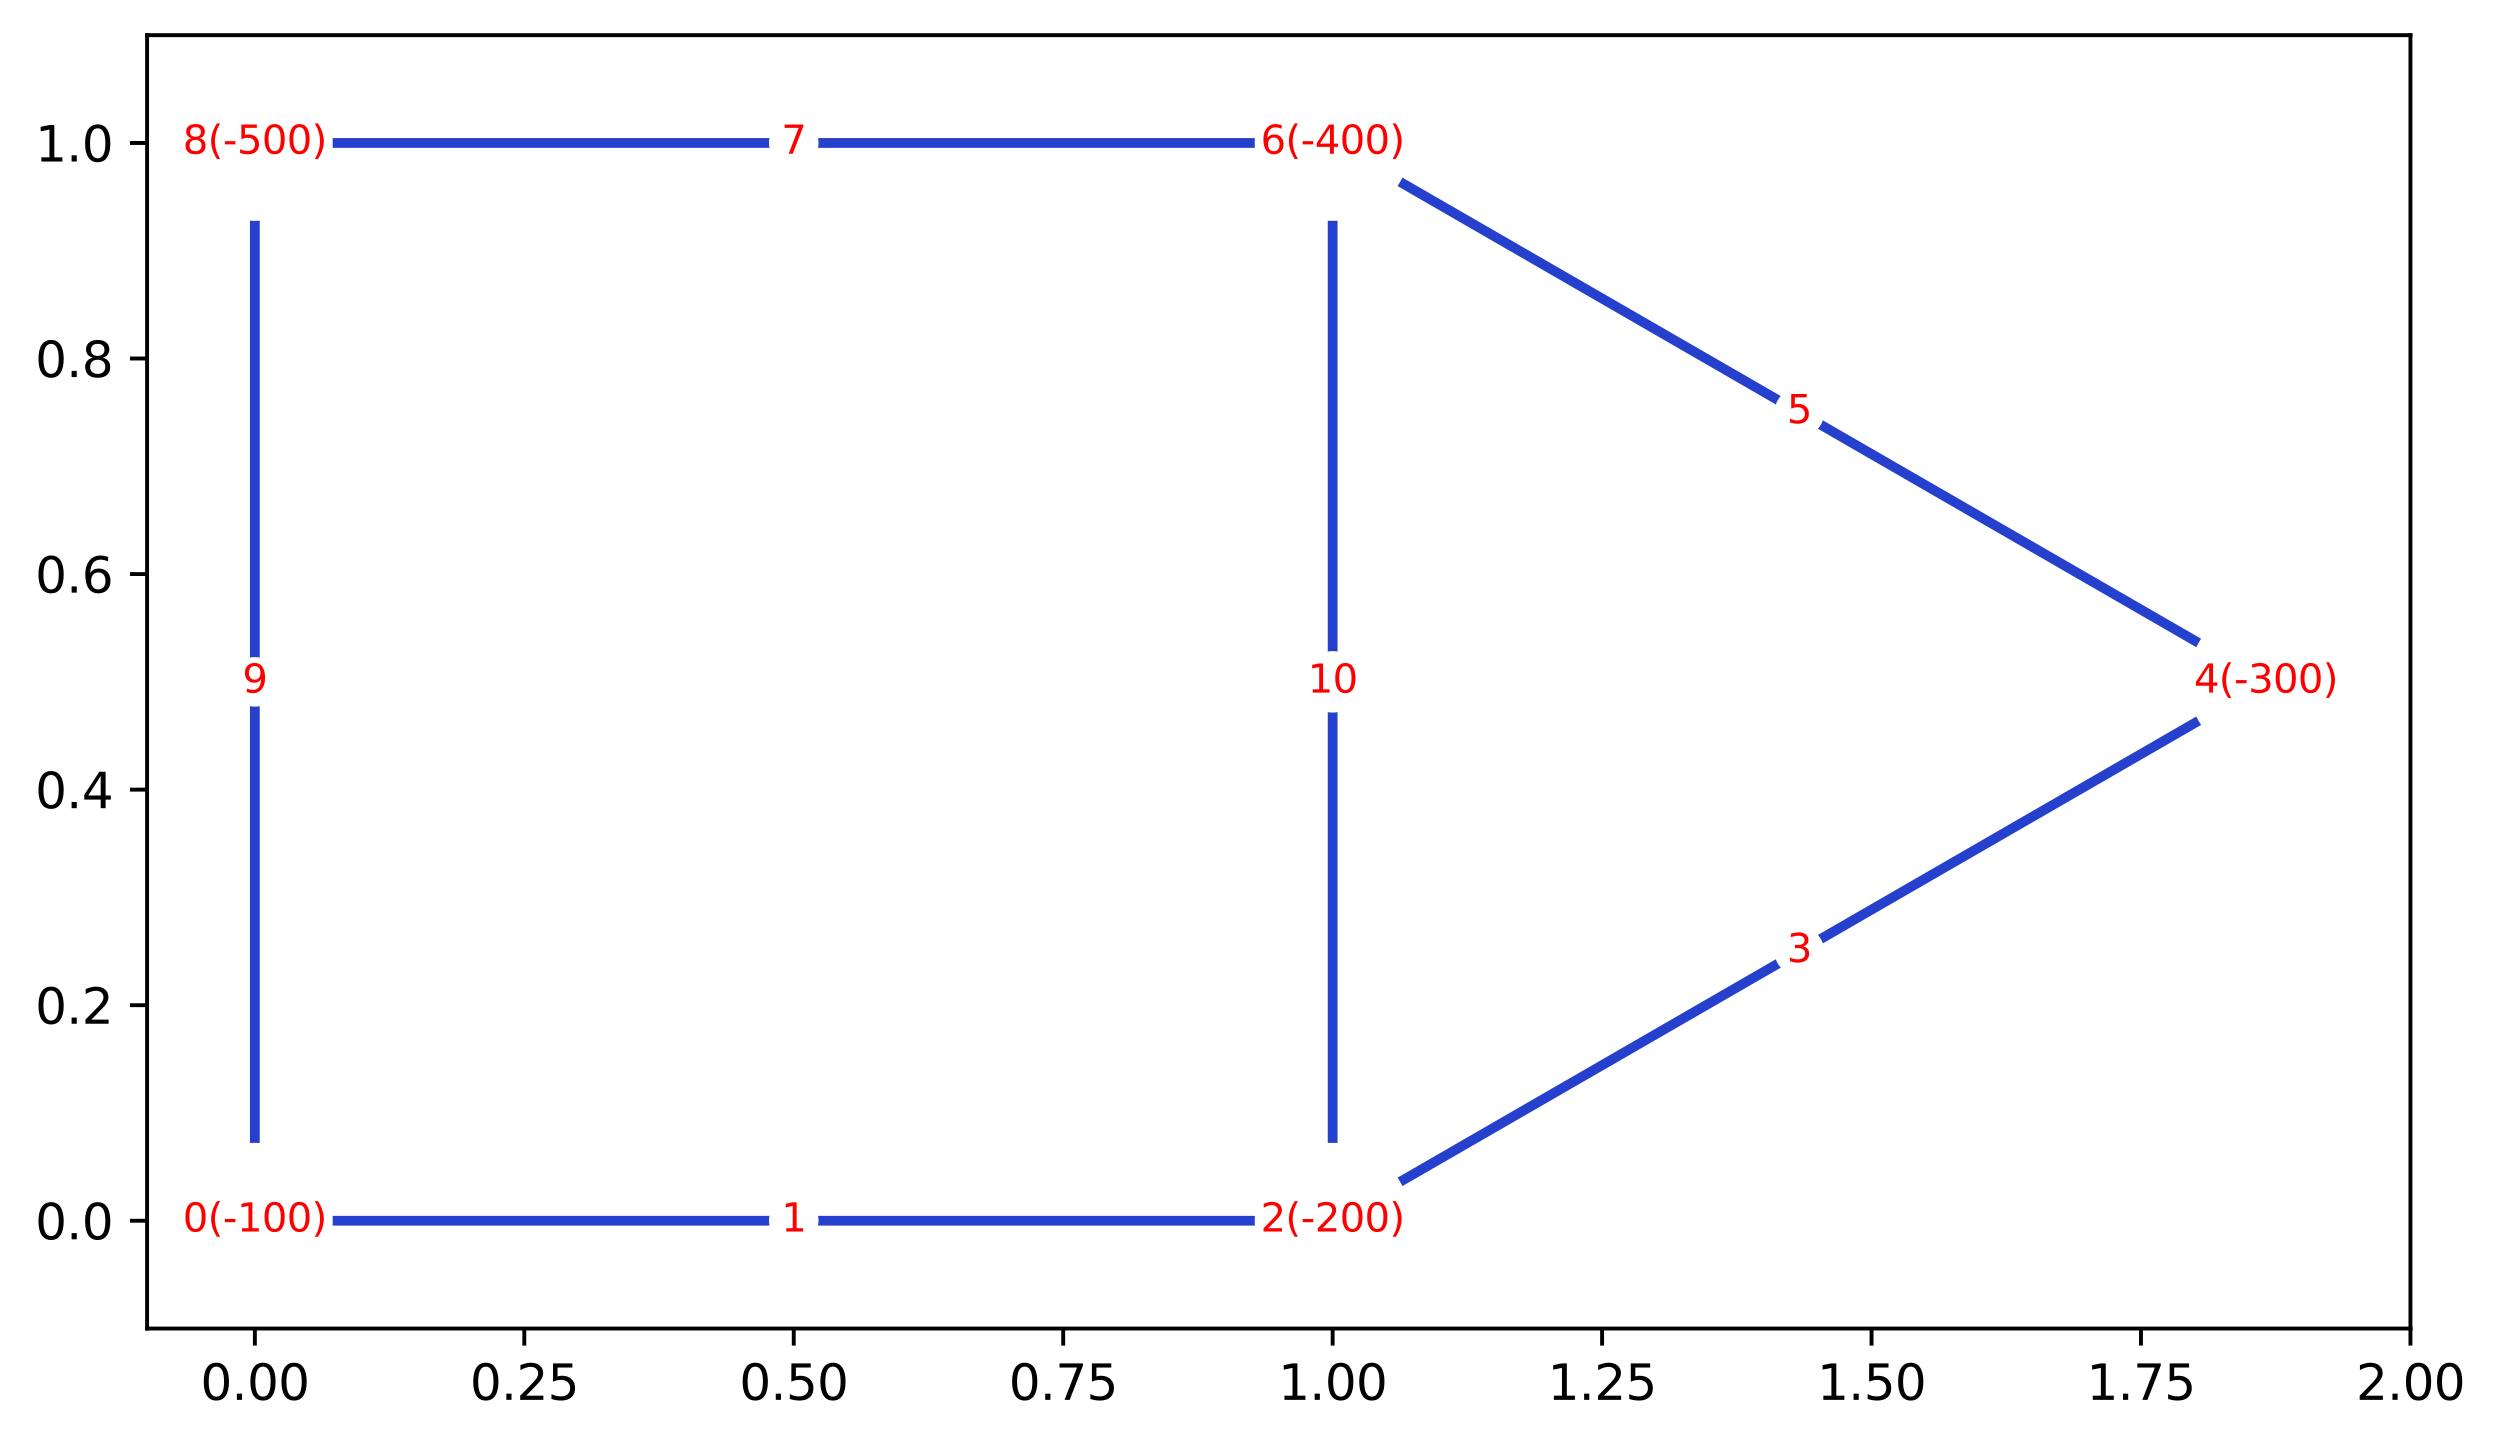 <?xml version="1.0" encoding="utf-8" standalone="no"?>
<!DOCTYPE svg PUBLIC "-//W3C//DTD SVG 1.1//EN"
  "http://www.w3.org/Graphics/SVG/1.1/DTD/svg11.dtd">
<svg xmlns:xlink="http://www.w3.org/1999/xlink" width="511.699pt" height="295.8pt" viewBox="0 0 511.699 295.8" xmlns="http://www.w3.org/2000/svg" version="1.1">
 <defs>
  <style type="text/css">*{stroke-linejoin: round; stroke-linecap: butt}</style>
 </defs>
 <g id="figure_1">
  <g id="patch_1">
   <path d="M 0 295.8 
L 511.699 295.8 
L 511.699 0 
L 0 0 
z
" style="fill: #ffffff"/>
  </g>
  <g id="axes_1">
   <g id="patch_2">
    <path d="M 30.103 271.922 
L 493.366 271.922 
L 493.366 7.2 
L 30.103 7.2 
z
" style="fill: #ffffff"/>
   </g>
   <g id="patch_3">
    <path d="M 52.163 249.861 
Q 52.163 139.561 52.163 29.26 
" style="fill: none; stroke: #2440cd; stroke-width: 2; stroke-linejoin: miter"/>
   </g>
   <g id="patch_4">
    <path d="M 272.765 249.861 
Q 162.464 249.861 52.163 249.861 
" style="fill: none; stroke: #2440cd; stroke-width: 2; stroke-linejoin: miter"/>
   </g>
   <g id="patch_5">
    <path d="M 272.765 29.26 
Q 272.765 139.561 272.765 249.861 
" style="fill: none; stroke: #2440cd; stroke-width: 2; stroke-linejoin: miter"/>
   </g>
   <g id="patch_6">
    <path d="M 52.163 29.26 
Q 162.464 29.26 272.765 29.26 
" style="fill: none; stroke: #2440cd; stroke-width: 2; stroke-linejoin: miter"/>
   </g>
   <g id="patch_7">
    <path d="M 272.765 29.26 
Q 368.285 84.41 463.805 139.561 
" style="fill: none; stroke: #2440cd; stroke-width: 2; stroke-linejoin: miter"/>
   </g>
   <g id="patch_8">
    <path d="M 463.805 139.561 
Q 368.285 194.711 272.765 249.861 
" style="fill: none; stroke: #2440cd; stroke-width: 2; stroke-linejoin: miter"/>
   </g>
   <g id="matplotlib.axis_1">
    <g id="xtick_1">
     <g id="line2d_1">
      <defs>
       <path id="m185bc8561b" d="M 0 0 
L 0 3.5 
" style="stroke: #000000; stroke-width: 0.8"/>
      </defs>
      <g>
       <use xlink:href="#m185bc8561b" x="52.163" y="271.922" style="stroke: #000000; stroke-width: 0.8"/>
      </g>
     </g>
     <g id="text_1">
      <!-- 0.00 -->
      <g transform="translate(41.03 286.52)scale(0.1 -0.1)">
       <defs>
        <path id="DejaVuSans-30" d="M 2034 4250 
Q 1547 4250 1301 3770 
Q 1056 3291 1056 2328 
Q 1056 1369 1301 889 
Q 1547 409 2034 409 
Q 2525 409 2770 889 
Q 3016 1369 3016 2328 
Q 3016 3291 2770 3770 
Q 2525 4250 2034 4250 
z
M 2034 4750 
Q 2819 4750 3233 4129 
Q 3647 3509 3647 2328 
Q 3647 1150 3233 529 
Q 2819 -91 2034 -91 
Q 1250 -91 836 529 
Q 422 1150 422 2328 
Q 422 3509 836 4129 
Q 1250 4750 2034 4750 
z
" transform="scale(0.016)"/>
        <path id="DejaVuSans-2e" d="M 684 794 
L 1344 794 
L 1344 0 
L 684 0 
L 684 794 
z
" transform="scale(0.016)"/>
       </defs>
       <use xlink:href="#DejaVuSans-30"/>
       <use xlink:href="#DejaVuSans-2e" x="63.623"/>
       <use xlink:href="#DejaVuSans-30" x="95.41"/>
       <use xlink:href="#DejaVuSans-30" x="159.033"/>
      </g>
     </g>
    </g>
    <g id="xtick_2">
     <g id="line2d_2">
      <g>
       <use xlink:href="#m185bc8561b" x="107.314" y="271.922" style="stroke: #000000; stroke-width: 0.8"/>
      </g>
     </g>
     <g id="text_2">
      <!-- 0.25 -->
      <g transform="translate(96.181 286.52)scale(0.1 -0.1)">
       <defs>
        <path id="DejaVuSans-32" d="M 1228 531 
L 3431 531 
L 3431 0 
L 469 0 
L 469 531 
Q 828 903 1448 1529 
Q 2069 2156 2228 2338 
Q 2531 2678 2651 2914 
Q 2772 3150 2772 3378 
Q 2772 3750 2511 3984 
Q 2250 4219 1831 4219 
Q 1534 4219 1204 4116 
Q 875 4013 500 3803 
L 500 4441 
Q 881 4594 1212 4672 
Q 1544 4750 1819 4750 
Q 2544 4750 2975 4387 
Q 3406 4025 3406 3419 
Q 3406 3131 3298 2873 
Q 3191 2616 2906 2266 
Q 2828 2175 2409 1742 
Q 1991 1309 1228 531 
z
" transform="scale(0.016)"/>
        <path id="DejaVuSans-35" d="M 691 4666 
L 3169 4666 
L 3169 4134 
L 1269 4134 
L 1269 2991 
Q 1406 3038 1543 3061 
Q 1681 3084 1819 3084 
Q 2600 3084 3056 2656 
Q 3513 2228 3513 1497 
Q 3513 744 3044 326 
Q 2575 -91 1722 -91 
Q 1428 -91 1123 -41 
Q 819 9 494 109 
L 494 744 
Q 775 591 1075 516 
Q 1375 441 1709 441 
Q 2250 441 2565 725 
Q 2881 1009 2881 1497 
Q 2881 1984 2565 2268 
Q 2250 2553 1709 2553 
Q 1456 2553 1204 2497 
Q 953 2441 691 2322 
L 691 4666 
z
" transform="scale(0.016)"/>
       </defs>
       <use xlink:href="#DejaVuSans-30"/>
       <use xlink:href="#DejaVuSans-2e" x="63.623"/>
       <use xlink:href="#DejaVuSans-32" x="95.41"/>
       <use xlink:href="#DejaVuSans-35" x="159.033"/>
      </g>
     </g>
    </g>
    <g id="xtick_3">
     <g id="line2d_3">
      <g>
       <use xlink:href="#m185bc8561b" x="162.464" y="271.922" style="stroke: #000000; stroke-width: 0.8"/>
      </g>
     </g>
     <g id="text_3">
      <!-- 0.50 -->
      <g transform="translate(151.331 286.52)scale(0.1 -0.1)">
       <use xlink:href="#DejaVuSans-30"/>
       <use xlink:href="#DejaVuSans-2e" x="63.623"/>
       <use xlink:href="#DejaVuSans-35" x="95.41"/>
       <use xlink:href="#DejaVuSans-30" x="159.033"/>
      </g>
     </g>
    </g>
    <g id="xtick_4">
     <g id="line2d_4">
      <g>
       <use xlink:href="#m185bc8561b" x="217.614" y="271.922" style="stroke: #000000; stroke-width: 0.8"/>
      </g>
     </g>
     <g id="text_4">
      <!-- 0.75 -->
      <g transform="translate(206.481 286.52)scale(0.1 -0.1)">
       <defs>
        <path id="DejaVuSans-37" d="M 525 4666 
L 3525 4666 
L 3525 4397 
L 1831 0 
L 1172 0 
L 2766 4134 
L 525 4134 
L 525 4666 
z
" transform="scale(0.016)"/>
       </defs>
       <use xlink:href="#DejaVuSans-30"/>
       <use xlink:href="#DejaVuSans-2e" x="63.623"/>
       <use xlink:href="#DejaVuSans-37" x="95.41"/>
       <use xlink:href="#DejaVuSans-35" x="159.033"/>
      </g>
     </g>
    </g>
    <g id="xtick_5">
     <g id="line2d_5">
      <g>
       <use xlink:href="#m185bc8561b" x="272.765" y="271.922" style="stroke: #000000; stroke-width: 0.8"/>
      </g>
     </g>
     <g id="text_5">
      <!-- 1.00 -->
      <g transform="translate(261.632 286.52)scale(0.1 -0.1)">
       <defs>
        <path id="DejaVuSans-31" d="M 794 531 
L 1825 531 
L 1825 4091 
L 703 3866 
L 703 4441 
L 1819 4666 
L 2450 4666 
L 2450 531 
L 3481 531 
L 3481 0 
L 794 0 
L 794 531 
z
" transform="scale(0.016)"/>
       </defs>
       <use xlink:href="#DejaVuSans-31"/>
       <use xlink:href="#DejaVuSans-2e" x="63.623"/>
       <use xlink:href="#DejaVuSans-30" x="95.41"/>
       <use xlink:href="#DejaVuSans-30" x="159.033"/>
      </g>
     </g>
    </g>
    <g id="xtick_6">
     <g id="line2d_6">
      <g>
       <use xlink:href="#m185bc8561b" x="327.915" y="271.922" style="stroke: #000000; stroke-width: 0.8"/>
      </g>
     </g>
     <g id="text_6">
      <!-- 1.25 -->
      <g transform="translate(316.782 286.52)scale(0.1 -0.1)">
       <use xlink:href="#DejaVuSans-31"/>
       <use xlink:href="#DejaVuSans-2e" x="63.623"/>
       <use xlink:href="#DejaVuSans-32" x="95.41"/>
       <use xlink:href="#DejaVuSans-35" x="159.033"/>
      </g>
     </g>
    </g>
    <g id="xtick_7">
     <g id="line2d_7">
      <g>
       <use xlink:href="#m185bc8561b" x="383.065" y="271.922" style="stroke: #000000; stroke-width: 0.8"/>
      </g>
     </g>
     <g id="text_7">
      <!-- 1.50 -->
      <g transform="translate(371.932 286.52)scale(0.1 -0.1)">
       <use xlink:href="#DejaVuSans-31"/>
       <use xlink:href="#DejaVuSans-2e" x="63.623"/>
       <use xlink:href="#DejaVuSans-35" x="95.41"/>
       <use xlink:href="#DejaVuSans-30" x="159.033"/>
      </g>
     </g>
    </g>
    <g id="xtick_8">
     <g id="line2d_8">
      <g>
       <use xlink:href="#m185bc8561b" x="438.216" y="271.922" style="stroke: #000000; stroke-width: 0.8"/>
      </g>
     </g>
     <g id="text_8">
      <!-- 1.75 -->
      <g transform="translate(427.083 286.52)scale(0.1 -0.1)">
       <use xlink:href="#DejaVuSans-31"/>
       <use xlink:href="#DejaVuSans-2e" x="63.623"/>
       <use xlink:href="#DejaVuSans-37" x="95.41"/>
       <use xlink:href="#DejaVuSans-35" x="159.033"/>
      </g>
     </g>
    </g>
    <g id="xtick_9">
     <g id="line2d_9">
      <g>
       <use xlink:href="#m185bc8561b" x="493.366" y="271.922" style="stroke: #000000; stroke-width: 0.8"/>
      </g>
     </g>
     <g id="text_9">
      <!-- 2.00 -->
      <g transform="translate(482.233 286.52)scale(0.1 -0.1)">
       <use xlink:href="#DejaVuSans-32"/>
       <use xlink:href="#DejaVuSans-2e" x="63.623"/>
       <use xlink:href="#DejaVuSans-30" x="95.41"/>
       <use xlink:href="#DejaVuSans-30" x="159.033"/>
      </g>
     </g>
    </g>
   </g>
   <g id="matplotlib.axis_2">
    <g id="ytick_1">
     <g id="line2d_10">
      <defs>
       <path id="mc99b3c168e" d="M 0 0 
L -3.5 0 
" style="stroke: #000000; stroke-width: 0.8"/>
      </defs>
      <g>
       <use xlink:href="#mc99b3c168e" x="30.103" y="249.861" style="stroke: #000000; stroke-width: 0.8"/>
      </g>
     </g>
     <g id="text_10">
      <!-- 0.0 -->
      <g transform="translate(7.2 253.661)scale(0.1 -0.1)">
       <use xlink:href="#DejaVuSans-30"/>
       <use xlink:href="#DejaVuSans-2e" x="63.623"/>
       <use xlink:href="#DejaVuSans-30" x="95.41"/>
      </g>
     </g>
    </g>
    <g id="ytick_2">
     <g id="line2d_11">
      <g>
       <use xlink:href="#mc99b3c168e" x="30.103" y="205.741" style="stroke: #000000; stroke-width: 0.8"/>
      </g>
     </g>
     <g id="text_11">
      <!-- 0.2 -->
      <g transform="translate(7.2 209.54)scale(0.1 -0.1)">
       <use xlink:href="#DejaVuSans-30"/>
       <use xlink:href="#DejaVuSans-2e" x="63.623"/>
       <use xlink:href="#DejaVuSans-32" x="95.41"/>
      </g>
     </g>
    </g>
    <g id="ytick_3">
     <g id="line2d_12">
      <g>
       <use xlink:href="#mc99b3c168e" x="30.103" y="161.621" style="stroke: #000000; stroke-width: 0.8"/>
      </g>
     </g>
     <g id="text_12">
      <!-- 0.4 -->
      <g transform="translate(7.2 165.42)scale(0.1 -0.1)">
       <defs>
        <path id="DejaVuSans-34" d="M 2419 4116 
L 825 1625 
L 2419 1625 
L 2419 4116 
z
M 2253 4666 
L 3047 4666 
L 3047 1625 
L 3713 1625 
L 3713 1100 
L 3047 1100 
L 3047 0 
L 2419 0 
L 2419 1100 
L 313 1100 
L 313 1709 
L 2253 4666 
z
" transform="scale(0.016)"/>
       </defs>
       <use xlink:href="#DejaVuSans-30"/>
       <use xlink:href="#DejaVuSans-2e" x="63.623"/>
       <use xlink:href="#DejaVuSans-34" x="95.41"/>
      </g>
     </g>
    </g>
    <g id="ytick_4">
     <g id="line2d_13">
      <g>
       <use xlink:href="#mc99b3c168e" x="30.103" y="117.501" style="stroke: #000000; stroke-width: 0.8"/>
      </g>
     </g>
     <g id="text_13">
      <!-- 0.6 -->
      <g transform="translate(7.2 121.3)scale(0.1 -0.1)">
       <defs>
        <path id="DejaVuSans-36" d="M 2113 2584 
Q 1688 2584 1439 2293 
Q 1191 2003 1191 1497 
Q 1191 994 1439 701 
Q 1688 409 2113 409 
Q 2538 409 2786 701 
Q 3034 994 3034 1497 
Q 3034 2003 2786 2293 
Q 2538 2584 2113 2584 
z
M 3366 4563 
L 3366 3988 
Q 3128 4100 2886 4159 
Q 2644 4219 2406 4219 
Q 1781 4219 1451 3797 
Q 1122 3375 1075 2522 
Q 1259 2794 1537 2939 
Q 1816 3084 2150 3084 
Q 2853 3084 3261 2657 
Q 3669 2231 3669 1497 
Q 3669 778 3244 343 
Q 2819 -91 2113 -91 
Q 1303 -91 875 529 
Q 447 1150 447 2328 
Q 447 3434 972 4092 
Q 1497 4750 2381 4750 
Q 2619 4750 2861 4703 
Q 3103 4656 3366 4563 
z
" transform="scale(0.016)"/>
       </defs>
       <use xlink:href="#DejaVuSans-30"/>
       <use xlink:href="#DejaVuSans-2e" x="63.623"/>
       <use xlink:href="#DejaVuSans-36" x="95.41"/>
      </g>
     </g>
    </g>
    <g id="ytick_5">
     <g id="line2d_14">
      <g>
       <use xlink:href="#mc99b3c168e" x="30.103" y="73.38" style="stroke: #000000; stroke-width: 0.8"/>
      </g>
     </g>
     <g id="text_14">
      <!-- 0.8 -->
      <g transform="translate(7.2 77.18)scale(0.1 -0.1)">
       <defs>
        <path id="DejaVuSans-38" d="M 2034 2216 
Q 1584 2216 1326 1975 
Q 1069 1734 1069 1313 
Q 1069 891 1326 650 
Q 1584 409 2034 409 
Q 2484 409 2743 651 
Q 3003 894 3003 1313 
Q 3003 1734 2745 1975 
Q 2488 2216 2034 2216 
z
M 1403 2484 
Q 997 2584 770 2862 
Q 544 3141 544 3541 
Q 544 4100 942 4425 
Q 1341 4750 2034 4750 
Q 2731 4750 3128 4425 
Q 3525 4100 3525 3541 
Q 3525 3141 3298 2862 
Q 3072 2584 2669 2484 
Q 3125 2378 3379 2068 
Q 3634 1759 3634 1313 
Q 3634 634 3220 271 
Q 2806 -91 2034 -91 
Q 1263 -91 848 271 
Q 434 634 434 1313 
Q 434 1759 690 2068 
Q 947 2378 1403 2484 
z
M 1172 3481 
Q 1172 3119 1398 2916 
Q 1625 2713 2034 2713 
Q 2441 2713 2670 2916 
Q 2900 3119 2900 3481 
Q 2900 3844 2670 4047 
Q 2441 4250 2034 4250 
Q 1625 4250 1398 4047 
Q 1172 3844 1172 3481 
z
" transform="scale(0.016)"/>
       </defs>
       <use xlink:href="#DejaVuSans-30"/>
       <use xlink:href="#DejaVuSans-2e" x="63.623"/>
       <use xlink:href="#DejaVuSans-38" x="95.41"/>
      </g>
     </g>
    </g>
    <g id="ytick_6">
     <g id="line2d_15">
      <g>
       <use xlink:href="#mc99b3c168e" x="30.103" y="29.26" style="stroke: #000000; stroke-width: 0.8"/>
      </g>
     </g>
     <g id="text_15">
      <!-- 1.0 -->
      <g transform="translate(7.2 33.059)scale(0.1 -0.1)">
       <use xlink:href="#DejaVuSans-31"/>
       <use xlink:href="#DejaVuSans-2e" x="63.623"/>
       <use xlink:href="#DejaVuSans-30" x="95.41"/>
      </g>
     </g>
    </g>
   </g>
   <g id="patch_9">
    <path d="M 30.103 271.922 
L 30.103 7.2 
" style="fill: none; stroke: #000000; stroke-width: 0.8; stroke-linejoin: miter; stroke-linecap: square"/>
   </g>
   <g id="patch_10">
    <path d="M 493.366 271.922 
L 493.366 7.2 
" style="fill: none; stroke: #000000; stroke-width: 0.8; stroke-linejoin: miter; stroke-linecap: square"/>
   </g>
   <g id="patch_11">
    <path d="M 30.103 271.922 
L 493.366 271.922 
" style="fill: none; stroke: #000000; stroke-width: 0.8; stroke-linejoin: miter; stroke-linecap: square"/>
   </g>
   <g id="patch_12">
    <path d="M 30.103 7.2 
L 493.366 7.2 
" style="fill: none; stroke: #000000; stroke-width: 0.8; stroke-linejoin: miter; stroke-linecap: square"/>
   </g>
   <g id="text_16">
    <g id="patch_13">
     <path d="M 52.163 265.806 
C 56.392 265.806 60.448 264.126 63.438 261.136 
C 66.428 258.146 68.108 254.09 68.108 249.861 
C 68.108 245.633 66.428 241.577 63.438 238.587 
C 60.448 235.597 56.392 233.917 52.163 233.917 
C 47.935 233.917 43.879 235.597 40.889 238.587 
C 37.899 241.577 36.219 245.633 36.219 249.861 
C 36.219 254.09 37.899 258.146 40.889 261.136 
C 43.879 264.126 47.935 265.806 52.163 265.806 
z
" style="fill: #ffffff"/>
    </g>
    <!-- 0(-100) -->
    <g style="fill: #ff0000" transform="translate(37.419 252.069)scale(0.08 -0.08)">
     <defs>
      <path id="DejaVuSans-28" d="M 1984 4856 
Q 1566 4138 1362 3434 
Q 1159 2731 1159 2009 
Q 1159 1288 1364 580 
Q 1569 -128 1984 -844 
L 1484 -844 
Q 1016 -109 783 600 
Q 550 1309 550 2009 
Q 550 2706 781 3412 
Q 1013 4119 1484 4856 
L 1984 4856 
z
" transform="scale(0.016)"/>
      <path id="DejaVuSans-2d" d="M 313 2009 
L 1997 2009 
L 1997 1497 
L 313 1497 
L 313 2009 
z
" transform="scale(0.016)"/>
      <path id="DejaVuSans-29" d="M 513 4856 
L 1013 4856 
Q 1481 4119 1714 3412 
Q 1947 2706 1947 2009 
Q 1947 1309 1714 600 
Q 1481 -109 1013 -844 
L 513 -844 
Q 928 -128 1133 580 
Q 1338 1288 1338 2009 
Q 1338 2731 1133 3434 
Q 928 4138 513 4856 
z
" transform="scale(0.016)"/>
     </defs>
     <use xlink:href="#DejaVuSans-30"/>
     <use xlink:href="#DejaVuSans-28" x="63.623"/>
     <use xlink:href="#DejaVuSans-2d" x="102.637"/>
     <use xlink:href="#DejaVuSans-31" x="138.721"/>
     <use xlink:href="#DejaVuSans-30" x="202.344"/>
     <use xlink:href="#DejaVuSans-30" x="265.967"/>
     <use xlink:href="#DejaVuSans-29" x="329.59"/>
    </g>
   </g>
   <g id="text_17">
    <g id="patch_14">
     <path d="M 162.464 254.933 
C 163.809 254.933 165.099 254.398 166.05 253.447 
C 167.001 252.496 167.535 251.206 167.535 249.861 
C 167.535 248.517 167.001 247.227 166.05 246.276 
C 165.099 245.325 163.809 244.79 162.464 244.79 
C 161.119 244.79 159.829 245.325 158.878 246.276 
C 157.927 247.227 157.393 248.517 157.393 249.861 
C 157.393 251.206 157.927 252.496 158.878 253.447 
C 159.829 254.398 161.119 254.933 162.464 254.933 
z
" style="fill: #ffffff"/>
    </g>
    <!-- 1 -->
    <g style="fill: #ff0000" transform="translate(159.919 252.069)scale(0.08 -0.08)">
     <use xlink:href="#DejaVuSans-31"/>
    </g>
   </g>
   <g id="text_18">
    <g id="patch_15">
     <path d="M 272.765 265.806 
C 276.993 265.806 281.049 264.126 284.039 261.136 
C 287.029 258.146 288.709 254.09 288.709 249.861 
C 288.709 245.633 287.029 241.577 284.039 238.587 
C 281.049 235.597 276.993 233.917 272.765 233.917 
C 268.536 233.917 264.48 235.597 261.49 238.587 
C 258.5 241.577 256.82 245.633 256.82 249.861 
C 256.82 254.09 258.5 258.146 261.49 261.136 
C 264.48 264.126 268.536 265.806 272.765 265.806 
z
" style="fill: #ffffff"/>
    </g>
    <!-- 2(-200) -->
    <g style="fill: #ff0000" transform="translate(258.02 252.069)scale(0.08 -0.08)">
     <use xlink:href="#DejaVuSans-32"/>
     <use xlink:href="#DejaVuSans-28" x="63.623"/>
     <use xlink:href="#DejaVuSans-2d" x="102.637"/>
     <use xlink:href="#DejaVuSans-32" x="138.721"/>
     <use xlink:href="#DejaVuSans-30" x="202.344"/>
     <use xlink:href="#DejaVuSans-30" x="265.967"/>
     <use xlink:href="#DejaVuSans-29" x="329.59"/>
    </g>
   </g>
   <g id="text_19">
    <g id="patch_16">
     <path d="M 368.285 199.782 
C 369.63 199.782 370.92 199.248 371.871 198.297 
C 372.822 197.346 373.356 196.056 373.356 194.711 
C 373.356 193.366 372.822 192.076 371.871 191.125 
C 370.92 190.174 369.63 189.64 368.285 189.64 
C 366.94 189.64 365.65 190.174 364.699 191.125 
C 363.748 192.076 363.214 193.366 363.214 194.711 
C 363.214 196.056 363.748 197.346 364.699 198.297 
C 365.65 199.248 366.94 199.782 368.285 199.782 
z
" style="fill: #ffffff"/>
    </g>
    <!-- 3 -->
    <g style="fill: #ff0000" transform="translate(365.74 196.919)scale(0.08 -0.08)">
     <defs>
      <path id="DejaVuSans-33" d="M 2597 2516 
Q 3050 2419 3304 2112 
Q 3559 1806 3559 1356 
Q 3559 666 3084 287 
Q 2609 -91 1734 -91 
Q 1441 -91 1130 -33 
Q 819 25 488 141 
L 488 750 
Q 750 597 1062 519 
Q 1375 441 1716 441 
Q 2309 441 2620 675 
Q 2931 909 2931 1356 
Q 2931 1769 2642 2001 
Q 2353 2234 1838 2234 
L 1294 2234 
L 1294 2753 
L 1863 2753 
Q 2328 2753 2575 2939 
Q 2822 3125 2822 3475 
Q 2822 3834 2567 4026 
Q 2313 4219 1838 4219 
Q 1578 4219 1281 4162 
Q 984 4106 628 3988 
L 628 4550 
Q 988 4650 1302 4700 
Q 1616 4750 1894 4750 
Q 2613 4750 3031 4423 
Q 3450 4097 3450 3541 
Q 3450 3153 3228 2886 
Q 3006 2619 2597 2516 
z
" transform="scale(0.016)"/>
     </defs>
     <use xlink:href="#DejaVuSans-33"/>
    </g>
   </g>
   <g id="text_20">
    <g id="patch_17">
     <path d="M 463.805 155.505 
C 468.034 155.505 472.09 153.825 475.08 150.835 
C 478.07 147.845 479.75 143.789 479.75 139.561 
C 479.75 135.332 478.07 131.276 475.08 128.286 
C 472.09 125.296 468.034 123.616 463.805 123.616 
C 459.577 123.616 455.521 125.296 452.531 128.286 
C 449.541 131.276 447.861 135.332 447.861 139.561 
C 447.861 143.789 449.541 147.845 452.531 150.835 
C 455.521 153.825 459.577 155.505 463.805 155.505 
z
" style="fill: #ffffff"/>
    </g>
    <!-- 4(-300) -->
    <g style="fill: #ff0000" transform="translate(449.061 141.768)scale(0.08 -0.08)">
     <use xlink:href="#DejaVuSans-34"/>
     <use xlink:href="#DejaVuSans-28" x="63.623"/>
     <use xlink:href="#DejaVuSans-2d" x="102.637"/>
     <use xlink:href="#DejaVuSans-33" x="138.721"/>
     <use xlink:href="#DejaVuSans-30" x="202.344"/>
     <use xlink:href="#DejaVuSans-30" x="265.967"/>
     <use xlink:href="#DejaVuSans-29" x="329.59"/>
    </g>
   </g>
   <g id="text_21">
    <g id="patch_18">
     <path d="M 368.285 89.482 
C 369.63 89.482 370.92 88.947 371.871 87.996 
C 372.822 87.045 373.356 85.755 373.356 84.41 
C 373.356 83.066 372.822 81.776 371.871 80.825 
C 370.92 79.874 369.63 79.339 368.285 79.339 
C 366.94 79.339 365.65 79.874 364.699 80.825 
C 363.748 81.776 363.214 83.066 363.214 84.41 
C 363.214 85.755 363.748 87.045 364.699 87.996 
C 365.65 88.947 366.94 89.482 368.285 89.482 
z
" style="fill: #ffffff"/>
    </g>
    <!-- 5 -->
    <g style="fill: #ff0000" transform="translate(365.74 86.618)scale(0.08 -0.08)">
     <use xlink:href="#DejaVuSans-35"/>
    </g>
   </g>
   <g id="text_22">
    <g id="patch_19">
     <path d="M 272.765 45.205 
C 276.993 45.205 281.049 43.525 284.039 40.535 
C 287.029 37.545 288.709 33.489 288.709 29.26 
C 288.709 25.032 287.029 20.976 284.039 17.986 
C 281.049 14.996 276.993 13.316 272.765 13.316 
C 268.536 13.316 264.48 14.996 261.49 17.986 
C 258.5 20.976 256.82 25.032 256.82 29.26 
C 256.82 33.489 258.5 37.545 261.49 40.535 
C 264.48 43.525 268.536 45.205 272.765 45.205 
z
" style="fill: #ffffff"/>
    </g>
    <!-- 6(-400) -->
    <g style="fill: #ff0000" transform="translate(258.02 31.468)scale(0.08 -0.08)">
     <use xlink:href="#DejaVuSans-36"/>
     <use xlink:href="#DejaVuSans-28" x="63.623"/>
     <use xlink:href="#DejaVuSans-2d" x="102.637"/>
     <use xlink:href="#DejaVuSans-34" x="138.721"/>
     <use xlink:href="#DejaVuSans-30" x="202.344"/>
     <use xlink:href="#DejaVuSans-30" x="265.967"/>
     <use xlink:href="#DejaVuSans-29" x="329.59"/>
    </g>
   </g>
   <g id="text_23">
    <g id="patch_20">
     <path d="M 162.464 34.331 
C 163.809 34.331 165.099 33.797 166.05 32.846 
C 167.001 31.895 167.535 30.605 167.535 29.26 
C 167.535 27.915 167.001 26.625 166.05 25.674 
C 165.099 24.723 163.809 24.189 162.464 24.189 
C 161.119 24.189 159.829 24.723 158.878 25.674 
C 157.927 26.625 157.393 27.915 157.393 29.26 
C 157.393 30.605 157.927 31.895 158.878 32.846 
C 159.829 33.797 161.119 34.331 162.464 34.331 
z
" style="fill: #ffffff"/>
    </g>
    <!-- 7 -->
    <g style="fill: #ff0000" transform="translate(159.919 31.468)scale(0.08 -0.08)">
     <use xlink:href="#DejaVuSans-37"/>
    </g>
   </g>
   <g id="text_24">
    <g id="patch_21">
     <path d="M 52.163 45.205 
C 56.392 45.205 60.448 43.525 63.438 40.535 
C 66.428 37.545 68.108 33.489 68.108 29.26 
C 68.108 25.032 66.428 20.976 63.438 17.986 
C 60.448 14.996 56.392 13.316 52.163 13.316 
C 47.935 13.316 43.879 14.996 40.889 17.986 
C 37.899 20.976 36.219 25.032 36.219 29.26 
C 36.219 33.489 37.899 37.545 40.889 40.535 
C 43.879 43.525 47.935 45.205 52.163 45.205 
z
" style="fill: #ffffff"/>
    </g>
    <!-- 8(-500) -->
    <g style="fill: #ff0000" transform="translate(37.419 31.468)scale(0.08 -0.08)">
     <use xlink:href="#DejaVuSans-38"/>
     <use xlink:href="#DejaVuSans-28" x="63.623"/>
     <use xlink:href="#DejaVuSans-2d" x="102.637"/>
     <use xlink:href="#DejaVuSans-35" x="138.721"/>
     <use xlink:href="#DejaVuSans-30" x="202.344"/>
     <use xlink:href="#DejaVuSans-30" x="265.967"/>
     <use xlink:href="#DejaVuSans-29" x="329.59"/>
    </g>
   </g>
   <g id="text_25">
    <g id="patch_22">
     <path d="M 52.163 144.632 
C 53.508 144.632 54.798 144.098 55.749 143.147 
C 56.7 142.196 57.235 140.906 57.235 139.561 
C 57.235 138.216 56.7 136.926 55.749 135.975 
C 54.798 135.024 53.508 134.49 52.163 134.49 
C 50.818 134.49 49.528 135.024 48.577 135.975 
C 47.626 136.926 47.092 138.216 47.092 139.561 
C 47.092 140.906 47.626 142.196 48.577 143.147 
C 49.528 144.098 50.818 144.632 52.163 144.632 
z
" style="fill: #ffffff"/>
    </g>
    <!-- 9 -->
    <g style="fill: #ff0000" transform="translate(49.618 141.768)scale(0.08 -0.08)">
     <defs>
      <path id="DejaVuSans-39" d="M 703 97 
L 703 672 
Q 941 559 1184 500 
Q 1428 441 1663 441 
Q 2288 441 2617 861 
Q 2947 1281 2994 2138 
Q 2813 1869 2534 1725 
Q 2256 1581 1919 1581 
Q 1219 1581 811 2004 
Q 403 2428 403 3163 
Q 403 3881 828 4315 
Q 1253 4750 1959 4750 
Q 2769 4750 3195 4129 
Q 3622 3509 3622 2328 
Q 3622 1225 3098 567 
Q 2575 -91 1691 -91 
Q 1453 -91 1209 -44 
Q 966 3 703 97 
z
M 1959 2075 
Q 2384 2075 2632 2365 
Q 2881 2656 2881 3163 
Q 2881 3666 2632 3958 
Q 2384 4250 1959 4250 
Q 1534 4250 1286 3958 
Q 1038 3666 1038 3163 
Q 1038 2656 1286 2365 
Q 1534 2075 1959 2075 
z
" transform="scale(0.016)"/>
     </defs>
     <use xlink:href="#DejaVuSans-39"/>
    </g>
   </g>
   <g id="text_26">
    <g id="patch_23">
     <path d="M 272.765 145.851 
C 274.433 145.851 276.033 145.188 277.212 144.008 
C 278.392 142.829 279.055 141.229 279.055 139.561 
C 279.055 137.893 278.392 136.293 277.212 135.113 
C 276.033 133.934 274.433 133.271 272.765 133.271 
C 271.096 133.271 269.496 133.934 268.317 135.113 
C 267.137 136.293 266.475 137.893 266.475 139.561 
C 266.475 141.229 267.137 142.829 268.317 144.008 
C 269.496 145.188 271.096 145.851 272.765 145.851 
z
" style="fill: #ffffff"/>
    </g>
    <!-- 10 -->
    <g style="fill: #ff0000" transform="translate(267.675 141.768)scale(0.08 -0.08)">
     <use xlink:href="#DejaVuSans-31"/>
     <use xlink:href="#DejaVuSans-30" x="63.623"/>
    </g>
   </g>
  </g>
 </g>
</svg>
